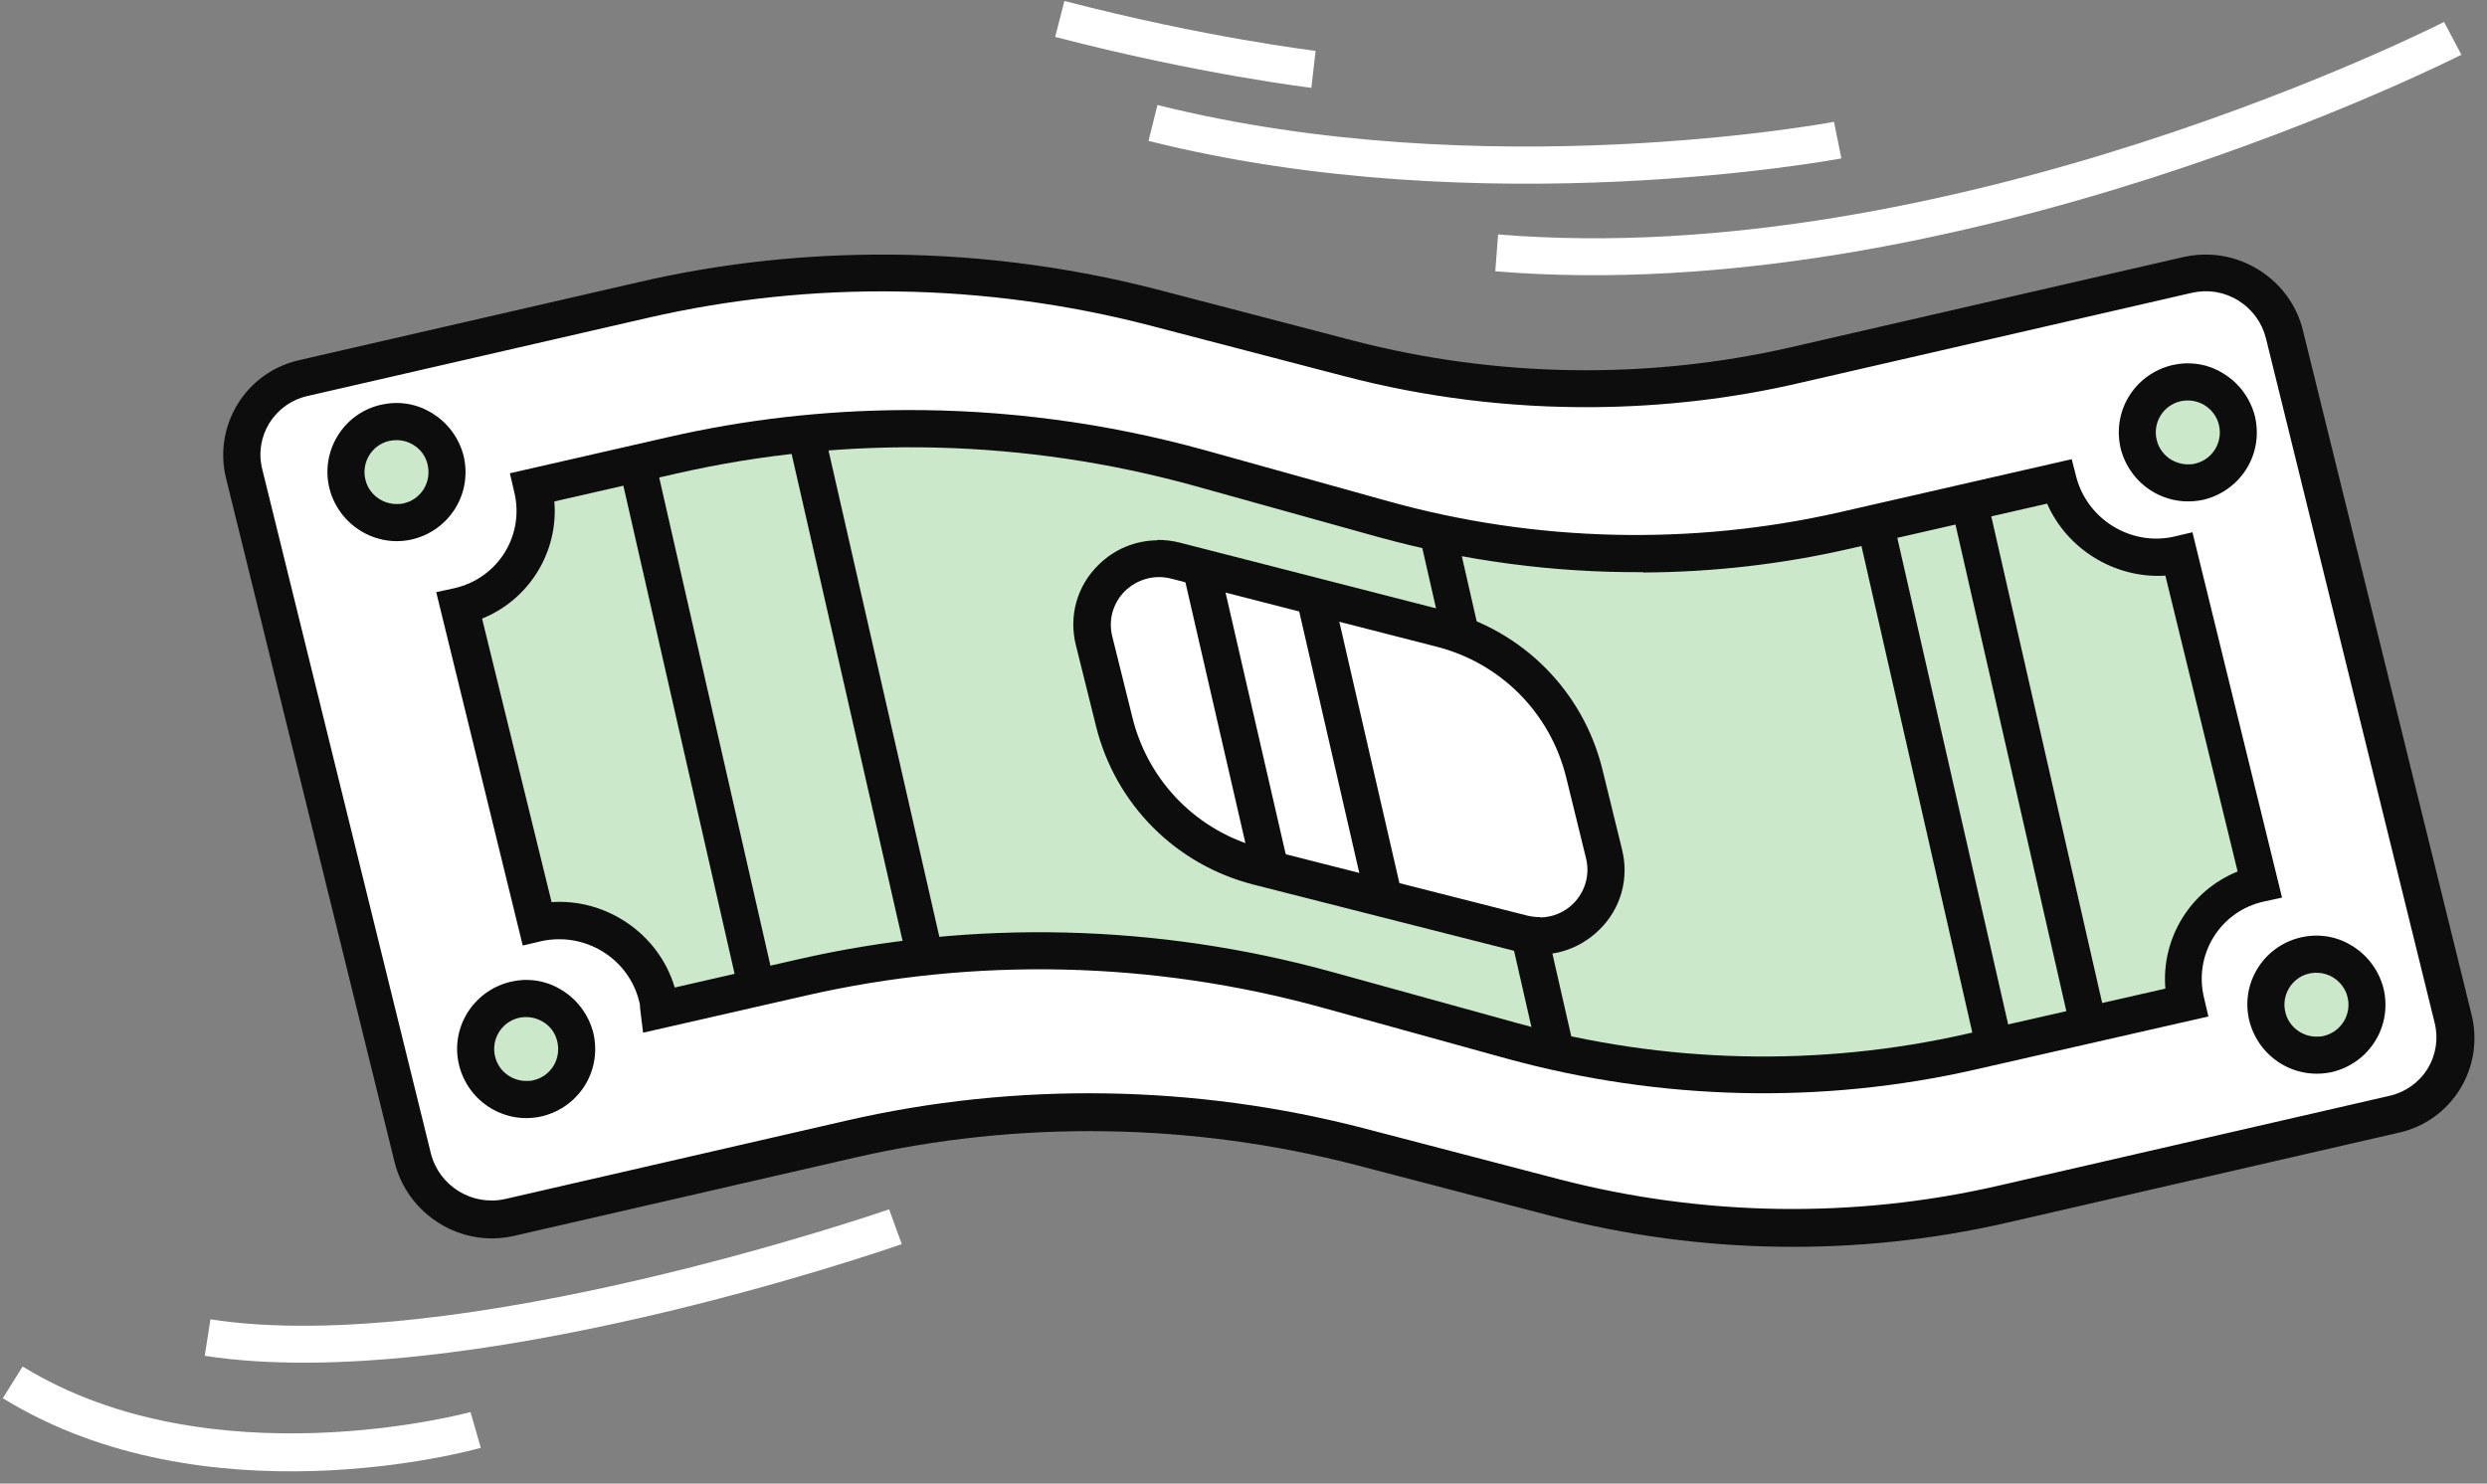                 <svg width="119" height="71"
                    viewBox="0 0 119 71" fill="none" xmlns="http://www.w3.org/2000/svg">
                    <rect x="0" y="0" width="119" height="71" fill="#808080" stroke="none"/>
                    <path
                        d="M65.113 54.887L74.419 57.317C81.429 59.144 88.774 59.255 95.794 57.637L114.582 53.324C116.636 52.854 117.895 50.812 117.394 48.766L109.327 16.02C108.826 13.974 106.751 12.697 104.697 13.166L85.909 17.48C78.889 19.097 71.561 18.986 64.534 17.16L55.228 14.729C47.197 12.642 38.819 12.506 30.79 14.366L14.493 18.106C12.439 18.575 11.181 20.618 11.682 22.664L19.749 55.41C20.25 57.456 22.324 58.733 24.378 58.263L40.675 54.524C48.705 52.68 57.099 52.8 65.113 54.887Z"
                        fill="white" />
                    <path
                        d="M41.809 12.185C46.392 12.148 50.989 12.716 55.446 13.873L64.751 16.301C71.59 18.077 78.832 18.187 85.683 16.62L104.468 12.303C105.697 12.025 106.97 12.233 108.05 12.896C109.13 13.56 109.897 14.595 110.194 15.819L118.263 48.563C118.56 49.787 118.368 51.049 117.714 52.112C117.06 53.176 116.028 53.923 114.799 54.202L96.015 58.519C88.878 60.155 81.348 60.048 74.22 58.19L64.914 55.761C57.072 53.724 48.763 53.59 40.903 55.4L24.609 59.142C22.068 59.734 19.513 58.142 18.883 55.627L10.814 22.883C10.201 20.367 11.753 17.835 14.278 17.244L30.571 13.501C34.24 12.649 38.02 12.215 41.792 12.185L41.809 12.185ZM76.272 19.485C72.247 19.517 68.228 19.028 64.315 18.001L55.009 15.573C47.15 13.536 38.858 13.401 30.997 15.211L14.704 18.954C13.122 19.319 12.158 20.889 12.547 22.449L20.616 55.193C21.005 56.752 22.582 57.731 24.165 57.382L40.458 53.639C48.588 51.76 57.201 51.892 65.316 54.011L74.622 56.44C81.477 58.216 88.703 58.326 95.553 56.759L114.338 52.442C115.095 52.268 115.745 51.809 116.154 51.151C116.562 50.492 116.681 49.702 116.495 48.947L108.426 16.203C108.241 15.448 107.77 14.797 107.101 14.382C106.432 13.968 105.651 13.839 104.877 14.014L86.093 18.331C82.878 19.079 79.571 19.458 76.256 19.485L76.272 19.485Z"
                        fill="#0D0D0D" />
                    <path
                        d="M31.475 47.744C31.529 47.946 31.533 48.131 31.554 48.332L38.365 46.779C46.625 44.897 55.25 45.099 63.476 47.372L72.35 49.827C79.537 51.803 87.078 51.995 94.31 50.337L104.593 47.989C103.966 45.436 105.54 42.887 108.102 42.3L104.242 26.544C101.697 27.131 99.141 25.547 98.48 23.045L88.231 25.376C80.982 27.033 73.407 26.842 66.202 24.832L57.397 22.377C49.153 20.087 40.494 19.868 32.2 21.767L25.491 23.303C26.118 25.857 24.544 28.406 21.982 28.993L25.694 44.161C28.257 43.574 30.846 45.174 31.474 47.727L31.475 47.744Z"
                        fill="#CBE8CA" />
                    <path
                        d="M43.233 19.624C48.075 19.595 52.932 20.238 57.632 21.538L66.437 23.991C73.471 25.95 80.942 26.123 88.021 24.515L99.128 21.975L99.349 22.832C99.881 24.864 101.974 26.146 104.03 25.679L104.906 25.472L109.193 42.956L108.316 43.146C106.226 43.613 104.948 45.689 105.465 47.772L105.669 48.645L94.511 51.186C87.162 52.862 79.437 52.673 72.114 50.666L63.242 48.214C55.187 45.992 46.665 45.792 38.575 47.641L30.771 49.421L30.629 48.261C30.627 48.16 30.624 48.042 30.588 47.942C30.088 45.859 27.979 44.577 25.889 45.044L25.013 45.251L20.873 28.339L21.75 28.148C23.84 27.665 25.118 25.605 24.601 23.522L24.397 22.649L31.965 20.921C35.656 20.074 39.423 19.648 43.199 19.625L43.233 19.624ZM78.597 27.382C74.347 27.407 70.102 26.845 65.981 25.709L57.176 23.257C49.104 21.018 40.548 20.801 32.424 22.65L26.525 23.998C26.727 26.419 25.317 28.698 23.067 29.604L26.393 43.174C28.997 42.99 31.52 44.673 32.285 47.259L38.184 45.911C46.56 43.993 55.387 44.208 63.732 46.512L72.604 48.964C79.621 50.906 87.058 51.08 94.12 49.472L103.61 47.312C103.408 44.891 104.817 42.612 107.068 41.707L103.611 27.549C101.21 27.698 98.912 26.299 97.952 24.102L88.497 26.262C85.261 27.005 81.966 27.378 78.648 27.398L78.597 27.382Z"
                        fill="#0D0D0D" />
                    <path d="M99.134 49.54L100.838 49.105L95.105 23.94L93.401 24.375L99.134 49.54Z"
                        fill="#0D0D0D" />
                    <path d="M94.63 50.544L96.335 50.108L90.602 24.944L88.897 25.379L94.63 50.544Z"
                        fill="#0D0D0D" />
                    <path d="M73.632 50.708L75.337 50.272L69.603 25.107L67.899 25.543L73.632 50.708Z"
                        fill="#0D0D0D" />
                    <path d="M35.297 47.252L37.002 46.817L31.268 21.652L29.564 22.087L35.297 47.252Z"
                        fill="#0D0D0D" />
                    <path d="M43.294 45.496L44.998 45.06L39.265 19.895L37.561 20.331L43.294 45.496Z"
                        fill="#0D0D0D" />
                    <path
                        d="M76.74 40.842L75.792 36.98C74.957 33.603 72.318 30.941 68.929 30.068L56.252 26.817C53.897 26.214 51.771 28.309 52.347 30.667L53.312 34.545C54.148 37.939 56.803 40.601 60.192 41.457L72.851 44.675C75.207 45.278 77.332 43.182 76.739 40.825L76.74 40.842Z"
                        fill="white" />
                    <path
                        d="M55.375 25.84C55.745 25.834 56.1 25.879 56.473 25.974L69.146 29.223C72.857 30.174 75.736 33.068 76.663 36.779L77.61 40.642C77.962 42.046 77.557 43.496 76.519 44.501C75.498 45.507 74.042 45.915 72.635 45.55L59.98 42.334C56.252 41.383 53.373 38.49 52.446 34.762L51.481 30.883C51.129 29.478 51.534 28.029 52.572 27.023C53.33 26.273 54.331 25.872 55.358 25.857L55.375 25.84ZM73.693 43.906C74.282 43.897 74.849 43.671 75.278 43.245C75.854 42.665 76.088 41.856 75.884 41.054L74.937 37.191C74.176 34.115 71.797 31.718 68.714 30.942L56.041 27.692C55.244 27.486 54.424 27.717 53.831 28.28C53.254 28.859 53.02 29.668 53.224 30.471L54.188 34.349C54.949 37.426 57.328 39.823 60.412 40.599L73.067 43.815C73.27 43.862 73.473 43.893 73.692 43.889L73.693 43.906Z"
                        fill="#0D0D0D" />
                    <path
                        d="M108.482 48.663C108.168 47.359 108.962 46.051 110.249 45.742C111.553 45.432 112.864 46.231 113.178 47.519C113.492 48.806 112.698 50.131 111.411 50.44C110.124 50.749 108.796 49.951 108.482 48.663Z"
                        fill="#CBE8CA" />
                    <path
                        d="M110.768 44.775C111.389 44.764 111.997 44.92 112.542 45.263C113.292 45.719 113.828 46.449 114.049 47.301C114.252 48.154 114.12 49.047 113.666 49.794C113.212 50.541 112.485 51.075 111.632 51.293C110.78 51.493 109.886 51.359 109.137 50.902C108.388 50.446 107.851 49.717 107.631 48.864C107.189 47.092 108.276 45.308 110.047 44.872C110.281 44.818 110.532 44.779 110.768 44.775ZM110.873 49.61C110.991 49.608 111.092 49.606 111.208 49.571C112.027 49.371 112.53 48.538 112.327 47.719C112.234 47.318 111.975 46.987 111.635 46.775C111.277 46.563 110.873 46.503 110.471 46.594C109.652 46.794 109.15 47.627 109.352 48.446C109.519 49.148 110.168 49.623 110.873 49.61Z"
                        fill="#0D0D0D" />
                    <path
                        d="M102.326 21.276C102.012 19.972 102.807 18.664 104.094 18.355C105.397 18.045 106.709 18.844 107.022 20.131C107.336 21.419 106.542 22.744 105.255 23.053C103.968 23.362 102.64 22.564 102.326 21.276Z"
                        fill="#CBE8CA" />
                    <path
                        d="M104.612 17.387C105.233 17.376 105.842 17.532 106.387 17.875C107.136 18.331 107.673 19.061 107.893 19.913C108.097 20.766 107.965 21.659 107.511 22.406C107.057 23.153 106.329 23.688 105.477 23.905C104.624 24.105 103.731 23.971 102.982 23.514C102.232 23.058 101.696 22.329 101.475 21.476C101.272 20.623 101.404 19.731 101.858 18.983C102.312 18.236 103.04 17.702 103.892 17.485C104.126 17.43 104.377 17.392 104.612 17.387ZM104.718 22.223C104.835 22.22 104.936 22.218 105.053 22.183C105.872 21.983 106.374 21.151 106.172 20.331C106.079 19.93 105.82 19.599 105.479 19.387C105.122 19.175 104.717 19.115 104.316 19.207C103.497 19.407 102.994 20.239 103.197 21.058C103.29 21.459 103.549 21.791 103.89 22.003C104.145 22.149 104.432 22.228 104.718 22.223Z"
                        fill="#0D0D0D" />
                    <path
                        d="M22.821 50.785C22.507 49.48 23.301 48.172 24.588 47.863C25.875 47.554 27.203 48.352 27.517 49.64C27.831 50.944 27.037 52.252 25.75 52.561C24.463 52.87 23.135 52.072 22.821 50.785Z"
                        fill="#CBE8CA" />
                    <path
                        d="M25.105 46.895C25.727 46.884 26.335 47.04 26.88 47.383C27.63 47.84 28.166 48.569 28.387 49.421C28.59 50.274 28.458 51.167 28.004 51.914C27.55 52.661 26.822 53.196 25.97 53.413C24.199 53.849 22.411 52.757 21.969 50.984C21.527 49.212 22.63 47.428 24.402 46.992C24.636 46.938 24.887 46.899 25.122 46.895L25.105 46.895ZM25.211 51.73C25.329 51.728 25.429 51.727 25.546 51.691C25.947 51.599 26.278 51.341 26.489 51.002C26.7 50.645 26.758 50.241 26.665 49.839C26.572 49.438 26.33 49.106 25.972 48.895C25.615 48.683 25.21 48.623 24.809 48.715C23.99 48.915 23.488 49.747 23.69 50.566C23.857 51.269 24.506 51.744 25.211 51.73Z"
                        fill="#0D0D0D" />
                    <path
                        d="M16.616 23.175C16.302 21.871 17.097 20.563 18.384 20.253C19.671 19.944 20.998 20.743 21.312 22.03C21.626 23.318 20.832 24.642 19.545 24.952C18.241 25.261 16.93 24.462 16.616 23.175Z"
                        fill="#CBE8CA" />
                    <path
                        d="M18.901 19.286C19.522 19.274 20.13 19.431 20.675 19.773C21.425 20.23 21.962 20.959 22.182 21.811C22.385 22.664 22.253 23.557 21.799 24.304C21.345 25.052 20.618 25.586 19.765 25.803C17.994 26.239 16.206 25.13 15.764 23.375C15.322 21.602 16.425 19.802 18.18 19.383C18.414 19.328 18.666 19.29 18.901 19.286ZM19.006 24.121C19.124 24.119 19.225 24.117 19.341 24.081C19.743 23.99 20.073 23.732 20.284 23.392C20.495 23.035 20.553 22.631 20.46 22.23C20.367 21.828 20.125 21.497 19.768 21.285C19.427 21.073 19.006 21.014 18.604 21.105C17.785 21.305 17.283 22.137 17.485 22.956C17.652 23.659 18.301 24.134 19.006 24.121Z"
                        fill="#0D0D0D" />
                    <path d="M59.926 41.808L61.633 41.372L58.242 26.621L56.535 27.057L59.926 41.808Z"
                        fill="#0D0D0D" />
                    <path d="M65.4 43.341L67.107 42.906L63.718 28.155L62.011 28.59L65.4 43.341Z"
                        fill="#0D0D0D" />
                    <path
                        d="M116.941 1.043L117.774 2.62C117.537 2.738 93.765 14.81 71.548 12.983L71.682 11.219C93.389 13.013 116.688 1.179 116.924 1.06L116.941 1.043Z"
                        fill="white" />
                    <path
                        d="M55.383 5.025C71.044 8.945 87.584 5.864 87.754 5.83L88.108 7.58C87.938 7.614 71.007 10.78 54.955 6.742L55.383 5.025Z"
                        fill="white" />
                    <path
                        d="M50.946 0.05C57.744 1.82 62.898 2.42 62.95 2.436L62.748 4.202C62.748 4.202 57.406 3.569 50.489 1.766L50.929 0.05L50.946 0.05Z"
                        fill="white" />
                    <path
                        d="M42.538 57.86L43.149 59.538C42.302 59.843 22.124 66.785 9.797 64.885L10.069 63.138C21.953 64.987 42.334 57.944 42.538 57.877L42.538 57.86Z"
                        fill="white" />
                    <path
                        d="M1.088 65.399C10.086 70.936 22.395 67.609 22.513 67.576L23.006 69.288C22.481 69.44 9.833 72.885 0.134 66.914L1.071 65.416L1.088 65.399Z"
                        fill="white" />
                </svg>
